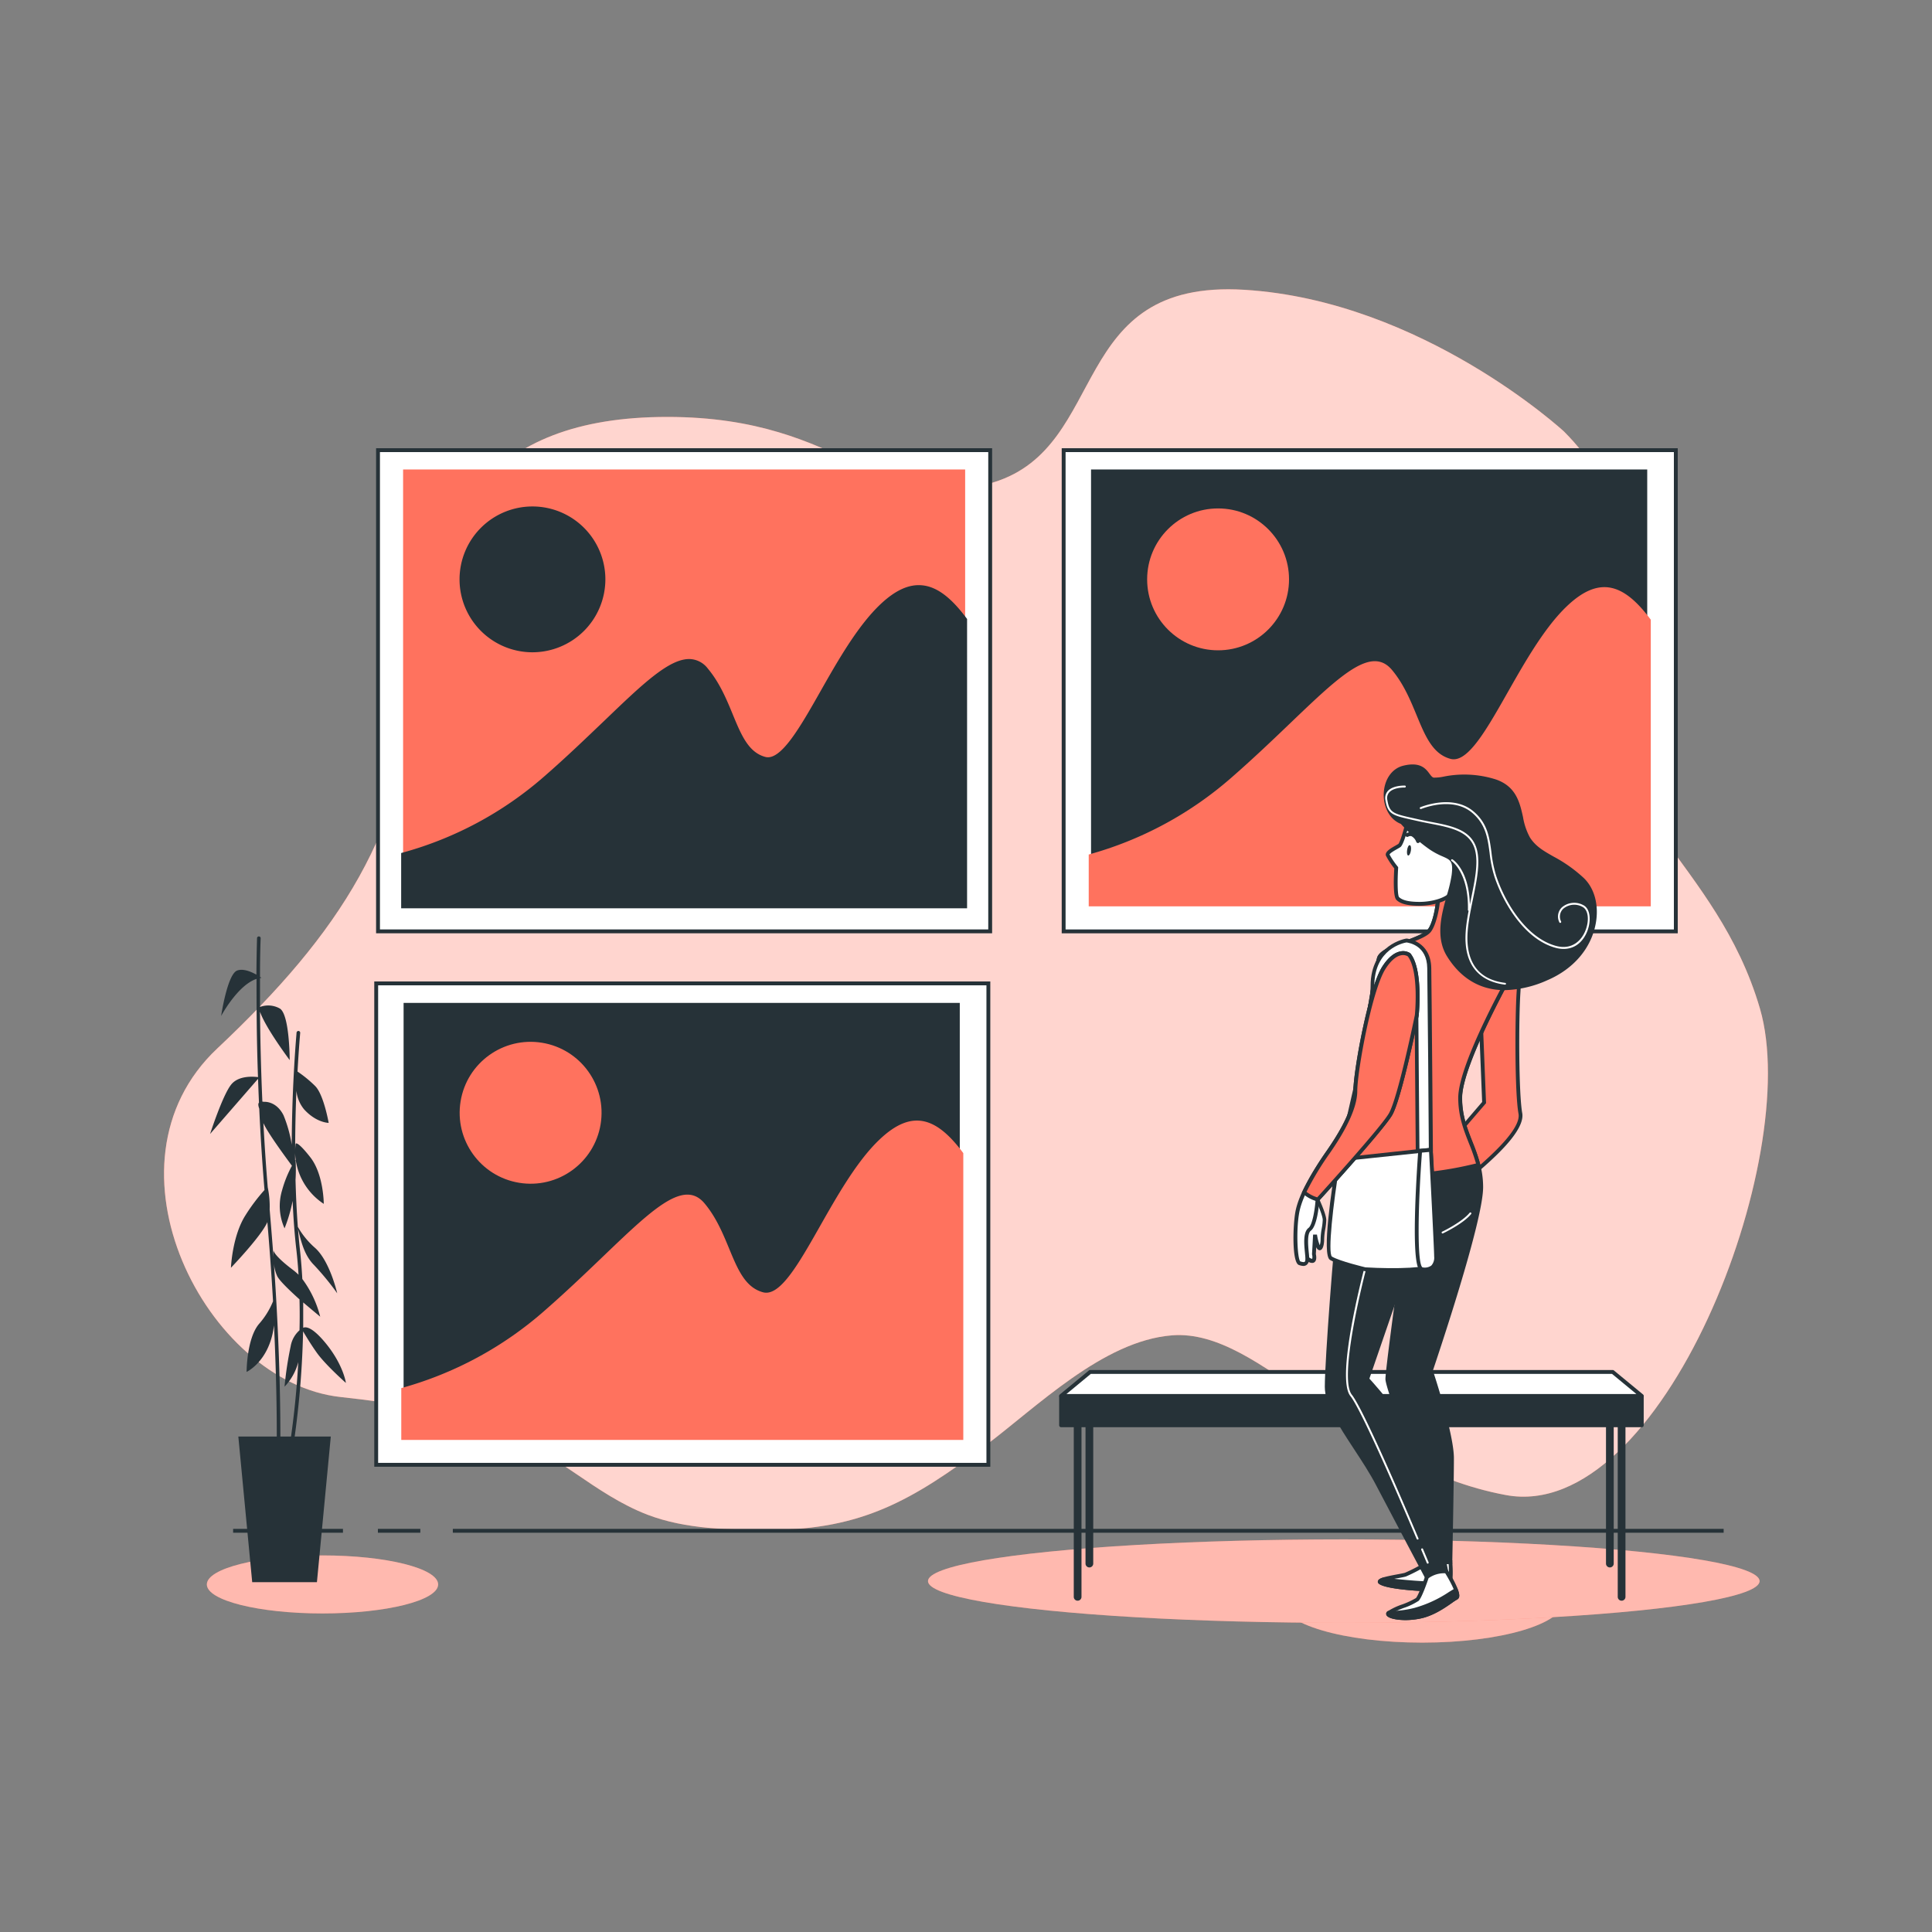 <svg xmlns="http://www.w3.org/2000/svg" viewBox="0 0 500 500"><rect x="0" y="0" width="500" height="500" fill="#808080" stroke="none"/><g id="background-simple--inject-7"><path d="M404.75,111.66S368.11,77.84,322.08,75s-34.76,40.39-64.83,49.79S219.68,107.9,172.7,107.9s-62,26.3-64.82,66.7-19.73,66.7-51.67,96.76-2.81,86.43,31.95,90.19c14,1.51,28.75,3.91,41.94,9C143.69,375.72,154,386.8,167.55,392c10.06,3.84,21.11,3.9,31.88,3.91,23.64,0,36.93-7.81,55.35-21.61,13.56-10.15,30.66-27.29,48.51-28.71,23.48-1.88,46,33.82,86.43,41.33s77-87.37,65.76-125.88-43.22-51.67-36.64-83.61S418.84,125.75,404.75,111.66Z" style="fill:#FF725E"></path><path d="M404.75,111.66S368.11,77.84,322.08,75s-34.76,40.39-64.83,49.79S219.68,107.9,172.7,107.9s-62,26.3-64.82,66.7-19.73,66.7-51.67,96.76-2.81,86.43,31.95,90.19c14,1.51,28.75,3.91,41.94,9C143.69,375.72,154,386.8,167.55,392c10.06,3.84,21.11,3.9,31.88,3.91,23.64,0,36.93-7.81,55.35-21.61,13.56-10.15,30.66-27.29,48.51-28.71,23.48-1.88,46,33.82,86.43,41.33s77-87.37,65.76-125.88-43.22-51.67-36.64-83.61S418.84,125.75,404.75,111.66Z" style="fill:#fff;opacity:0.7"></path></g><g id="Shadow--inject-7"><ellipse cx="368.08" cy="414.31" rx="36.66" ry="10.8" style="fill:#FF725E"></ellipse><ellipse cx="368.08" cy="414.31" rx="36.66" ry="10.8" style="fill:#fff;opacity:0.5"></ellipse><ellipse cx="83.46" cy="410.05" rx="29.93" ry="7.51" style="fill:#FF725E"></ellipse><ellipse cx="83.46" cy="410.05" rx="29.93" ry="7.51" style="fill:#fff;opacity:0.5"></ellipse><ellipse cx="347.77" cy="409.19" rx="107.61" ry="10.8" style="fill:#FF725E"></ellipse><ellipse cx="347.77" cy="409.19" rx="107.61" ry="10.8" style="fill:#fff;opacity:0.5"></ellipse></g><g id="Plants--inject-7"><path d="M278.89,414.26h0a1,1,0,0,1-1-1v-46.1h2v46.1A1,1,0,0,1,278.89,414.26Z" style="fill:#263238"></path><path d="M281.93,405.65h0a1,1,0,0,1-1-1v-46.1h2v46.1A1,1,0,0,1,281.93,405.65Z" style="fill:#263238"></path><path d="M419.67,414.26h0a1,1,0,0,0,1-1v-46.1h-2v46.1A1,1,0,0,0,419.67,414.26Z" style="fill:#263238"></path><path d="M416.63,405.65h0a1,1,0,0,0,1-1v-46.1h-2v46.1A1,1,0,0,0,416.63,405.65Z" style="fill:#263238"></path><polygon points="424.89 361.26 274.61 361.26 282.12 355.06 417.37 355.06 424.89 361.26" style="fill:#fff"></polygon><path d="M424.89,361.77H274.61a.51.51,0,0,1-.32-.89l7.51-6.2a.49.49,0,0,1,.32-.12H417.37a.47.47,0,0,1,.32.12l7.52,6.2a.51.51,0,0,1-.32.89Zm-148.89-1H423.5l-6.31-5.21H282.3Z" style="fill:#263238"></path><rect x="274.61" y="361.39" width="150.28" height="7.47" style="fill:#263238"></rect><path d="M424.89,369.36H274.61a.5.5,0,0,1-.5-.5v-7.47a.5.5,0,0,1,.5-.5H424.89a.5.5,0,0,1,.5.5v7.47A.5.5,0,0,1,424.89,369.36Zm-149.78-1H424.39v-6.47H275.11Z" style="fill:#263238"></path><path d="M349.5,361.56a.5.5,0,0,1-.5-.5v-5.27a.5.5,0,1,1,1,0v5.27A.5.5,0,0,1,349.5,361.56Z" style="fill:#263238"></path><path d="M84.13,347.43c-3.4-4.07-5-4.11-5.66-3.8q0-3.22,0-6.56c2.35,2,4.4,3.69,4.4,3.69A27.79,27.79,0,0,0,78.24,331c-.14-2.48-.33-5-.6-7.42-.2-1.81-.37-3.65-.51-5.49.81,3.21,1.6,6.76,4.14,9.3a70.4,70.4,0,0,1,6,7.31S85.4,326.47,81.59,323a21,21,0,0,1-4.51-5.49c-.31-4.07-.49-8.16-.6-12.18a39,39,0,0,0,0-5.2l-.11.14c0-.63,0-1.25,0-1.87a16.44,16.44,0,0,0,7.42,13.16s0-7.62-3.49-12.07S76.51,296,76.51,296a14.64,14.64,0,0,0-.12,1.72c0-5.64.13-10.92.32-15.44a8.93,8.93,0,0,0,2,4.83c3.18,3.49,6.35,3.49,6.35,3.49s-1.27-7.3-3.49-9.53A31.67,31.67,0,0,0,77,277.32c.33-6,.68-9.85.69-10a.47.47,0,0,0-.42-.51.49.49,0,0,0-.52.42c0,.2-1.19,13-1.25,29a34.16,34.16,0,0,0-2.12-7.59c-1.91-3.81-5.08-3.49-5.08-3.49a3.12,3.12,0,0,0-.4-.05c-.38-8.76-.55-16.7-.61-23.27,1.41,4.16,7.68,12.52,7.68,12.52s0-11.75-2.54-13.34a6.1,6.1,0,0,0-5.14-.41c0-2.77,0-5.29,0-7.48l.38-.05-.38-.26c0-6.19.16-9.87.17-10a.47.47,0,1,0-.94,0c0,.1-.12,3.57-.16,9.43-1.34-.75-3.44-1.66-5-1.06-2.54,1-4.13,11.75-4.13,11.75s4.28-8,9.16-9.59c0,6.33,0,15.15.38,25.42-1.13-.15-5.1-.49-7,2-2.22,2.86-5.4,12.71-5.4,12.71l12.41-14.27c.07,2,.15,4.06.24,6.16-.28.3-.17.88.07,1.56.31,6.65.75,13.75,1.36,21.05a47.62,47.62,0,0,0-4.87,6.46c-3.49,5.4-3.81,13.66-3.81,13.66s7.87-8.18,9.42-11.81c.63,7.33,1.11,14.21,1.47,20.5A20.5,20.5,0,0,1,67,342.67c-3.18,3.81-3.18,12.38-3.18,12.38s6-2.79,7.09-12.06c.94,19.73.69,32.27.69,32.45a.47.47,0,0,0,.46.48h0a.47.47,0,0,0,.47-.46c0-.23.39-19.79-1.65-48.56a10.15,10.15,0,0,0,.87,3.38c.62,1.23,3.23,3.71,5.76,6,.07,2.73.07,5.42,0,8a7.1,7.1,0,0,0-2.28,4.1,92,92,0,0,0-1.59,10.49,14.36,14.36,0,0,0,3.55-6.37,226.89,226.89,0,0,1-2.77,25.14.48.48,0,0,0,.38.55h.09a.47.47,0,0,0,.46-.39,234.85,234.85,0,0,0,3.09-33.25c.59,1,1.85,3.13,3.46,5.41,2.22,3.18,7.62,7.94,7.62,7.94S88.89,353.15,84.13,347.43Zm-8.26-18.74c-5.08-3.81-5.08-5.08-5.08-5.08a18.27,18.27,0,0,0,0,1.87c-.3-4-.64-8.16-1-12.47a24.24,24.24,0,0,0-.5-5.73c-.47-5.72-.84-11.29-1.12-16.63,1,2.34,5.33,8.27,7.35,11v.11A29.68,29.68,0,0,0,73,308.05a14.07,14.07,0,0,0,.64,9.84,38.44,38.44,0,0,0,2.09-7.1c.19,4.32.5,8.68,1,12.92.23,2.06.4,4.12.53,6.19A14.16,14.16,0,0,0,75.87,328.69Z" style="fill:#263238"></path><polygon points="82.02 409.47 65.27 409.47 61.68 371.78 85.61 371.78 82.02 409.47" style="fill:#263238"></polygon></g><g id="Images--inject-7"><rect x="97.8" y="395.67" width="10.98" height="1" style="fill:#263238"></rect><rect x="117.19" y="395.67" width="328.89" height="1" style="fill:#263238"></rect><rect x="60.33" y="395.67" width="28.43" height="1" style="fill:#263238"></rect><rect x="97.83" y="116.46" width="158.43" height="124.58" style="fill:#fff"></rect><path d="M256.76,241.54H97.33V116H256.76Zm-158.43-1H255.76V117H98.33Z" style="fill:#263238"></path><rect x="104.32" y="121.5" width="145.46" height="113.06" style="fill:#FF725E"></rect><path d="M249.78,160.38c-6.79-9.13-13.12-11.61-21.6-3.6-13,12.25-22.33,41.77-30.25,39.61s-7.92-14.4-15.12-23S163.37,182,141,201.43a93.83,93.83,0,0,1-36.72,19.72v13.41H249.78Z" style="fill:#263238"></path><path d="M250.28,235.06H103.82v-14.3l.37-.1a93,93,0,0,0,36.52-19.6c5.86-5.1,11-10.06,15.58-14.43,9.9-9.5,17-16.37,22.41-16.06a6.13,6.13,0,0,1,4.49,2.46c3.07,3.67,4.86,8,6.45,11.86,2.17,5.27,4.05,9.83,8.42,11,4,1.08,9-7.67,14.25-16.94,4.53-8,9.67-17,15.53-22.55,3.82-3.61,7.32-5.23,10.72-4.93,3.82.33,7.51,3.06,11.62,8.59l.1.13Zm-145.46-1H249.28V160.55c-3.89-5.2-7.32-7.76-10.8-8.07-3.09-.26-6.35,1.26-10,4.67-5.75,5.43-10.84,14.4-15.34,22.32-5.94,10.45-10.62,18.7-15.38,17.4s-6.81-6.08-9.09-11.6c-1.56-3.77-3.32-8.05-6.28-11.6a5.21,5.21,0,0,0-3.79-2.1c-4.92-.26-11.94,6.46-21.66,15.78-4.56,4.38-9.74,9.34-15.61,14.46a94.08,94.08,0,0,1-36.55,19.72Z" style="fill:#263238"></path><circle cx="137.8" cy="149.94" r="18.36" style="fill:#263238"></circle><path d="M137.8,168.81a18.87,18.87,0,1,1,18.87-18.87A18.89,18.89,0,0,1,137.8,168.81Zm0-36.73a17.87,17.87,0,1,0,17.87,17.86A17.88,17.88,0,0,0,137.8,132.08Z" style="fill:#263238"></path><rect x="275.27" y="116.46" width="158.43" height="124.58" style="fill:#fff"></rect><path d="M434.2,241.54H274.77V116H434.2Zm-158.43-1H433.2V117H275.77Z" style="fill:#263238"></path><rect x="282.36" y="121.5" width="143.94" height="112.09" style="fill:#263238"></rect><path d="M427.22,160.38c-6.79-9.13-13.12-11.61-21.6-3.6-13,12.25-22.33,41.77-30.25,39.61s-7.92-14.4-15.12-23S340.8,182,318.48,201.43a93.83,93.83,0,0,1-36.72,19.72v13.41H427.22Z" style="fill:#FF725E"></path><circle cx="315.24" cy="149.94" r="18.36" style="fill:#FF725E"></circle><rect x="97.36" y="254.51" width="158.43" height="124.58" style="fill:#fff"></rect><path d="M256.29,379.59H96.86V254H256.29Zm-158.43-1H255.29V255H97.86Z" style="fill:#263238"></path><rect x="104.45" y="259.55" width="143.94" height="112.09" style="fill:#263238"></rect><path d="M249.3,298.43c-6.79-9.13-13.11-11.61-21.6-3.59-13,12.24-22.32,41.76-30.24,39.6s-7.92-14.4-15.12-23-19.45,8.64-41.77,28.08a93.83,93.83,0,0,1-36.72,19.72v13.41H249.3Z" style="fill:#FF725E"></path><circle cx="137.33" cy="287.99" r="18.36" transform="translate(-169.03 377.13) rotate(-80.73)" style="fill:#FF725E"></circle></g><g id="Character--inject-7"><path d="M341,310.54s1.78,3.83,1.78,5.21-.55,3.32-.55,5-.55,3-1.11,1.93a12.66,12.66,0,0,1-.83-3l-.27,5s.55,2.21-.83,1.65a4.59,4.59,0,0,1-2.76-3.86c0-1.66,0-6.36,1.1-8.29S339.45,308.63,341,310.54Z" style="fill:#fff"></path><path d="M339.54,326.84a1.58,1.58,0,0,1-.58-.12,5.08,5.08,0,0,1-3.08-4.34c0-2.78.13-6.7,1.18-8.53.25-.44.49-1,.73-1.52.66-1.46,1.23-2.71,2.19-2.83a1.54,1.54,0,0,1,1.37.72l.06.1c.19.41,1.83,4,1.83,5.43a16.51,16.51,0,0,1-.26,2.35,16.27,16.27,0,0,0-.29,2.63c0,.43-.05,2.58-1,2.81-.23.06-.67,0-1-.66l-.05-.11-.1,1.78c.1.44.28,1.55-.3,2.06A.92.92,0,0,1,339.54,326.84Zm.58-16.35h0c-.4.05-1,1.38-1.39,2.25-.25.55-.51,1.12-.79,1.6-1,1.82-1,6.51-1,8a4.13,4.13,0,0,0,2.45,3.41.51.51,0,0,0,.22,0,2.49,2.49,0,0,0-.06-1.12l0-.08.28-5.05,1,0a12.66,12.66,0,0,0,.72,2.77,5.11,5.11,0,0,0,.22-1.59,17.75,17.75,0,0,1,.3-2.79,15,15,0,0,0,.25-2.19c0-1-1.21-3.86-1.71-4.95C340.34,310.57,340.19,310.49,340.12,310.49Z" style="fill:#263238"></path><path d="M390.66,245.86s2.82,3.76,2.35,10.8-.47,26.31.47,31.48-11.27,14.56-13.15,16.44-4.7-9.4-4.7-9.4l8.45-9.86-.93-23.49S386.43,245.39,390.66,245.86Z" style="fill:#FF725E"></path><path d="M379.88,305.29a1.45,1.45,0,0,1-.29,0c-1.95-.54-3.9-7.75-4.45-9.95l-.06-.25,8.5-9.91-.94-23.35,0-.06c.34-1.73,3.52-16.86,8.06-16.37l.21,0,.13.17c.12.16,2.93,4,2.45,11.14-.49,7.37-.45,26.35.46,31.35.83,4.57-7.56,11.86-11.59,15.37-.78.67-1.39,1.21-1.7,1.51A1.1,1.1,0,0,1,379.88,305.29Zm-3.7-10c1.06,4.16,2.74,8.72,3.68,9,0,0,0,0,.11-.06.33-.33,1-.87,1.75-1.56,3.59-3.12,12-10.42,11.27-14.43-1-5.37-.92-25-.48-31.6.39-5.88-1.59-9.43-2.12-10.28-2.68.21-5.53,9.5-6.74,15.52l.94,23.62Z" style="fill:#263238"></path><path d="M377.89,284.14c0-9.24,14.7-34.86,14.7-34.86s-2.52-8-5.46-8.41a87.12,87.12,0,0,0-8.82-.42l-.84-10.08-1,.34c-.23.34.39-1.15.14-.77-.66,1-2.44,1.76-4.44,2.15.11,1.91-.83,7.06-2.26,8.78-2.1,2.53-12.18,4.21-13,7.15s-6.72,36.12-6.72,52.08c0,5.29-.59,13.16-1.31,21.65l16,2.55-3.29,12.22s-2.49,18.37-2.49,20.38,6.24,18.39,6.24,18.39l4.2,29.13,5.88-.15s.42-20.58.42-26.88-5.46-22.68-5.46-22.68,13-38.23,13-47.47S377.89,293.38,377.89,284.14Z" style="fill:#263238"></path><path d="M369.06,404.93l-4.26-29.51c-.73-1.92-6.25-16.5-6.25-18.52s2.39-19.7,2.49-20.45l3.16-11.74-15.88-2.54,0-.47c.64-7.56,1.31-16.05,1.31-21.6,0-16.27,5.95-49.48,6.74-52.22.53-1.87,3.79-3.1,7.24-4.4,2.47-.93,5-1.9,5.87-2.92,1.32-1.58,2.25-6.63,2.15-8.44l0-.44.42-.08c2-.4,3.59-1.14,4.13-1.94l.24-.37.45.14a.45.45,0,0,1,.27.52l.75-.25.86,10.26a79.09,79.09,0,0,1,8.43.42c3.16.45,5.6,7.9,5.87,8.75l.06.2-.11.19c-.14.26-14.63,25.62-14.63,34.62,0,4.53,1.31,7.85,2.69,11.37s2.77,7,2.77,11.73c0,9-12,44.42-13,47.47.6,1.81,5.44,16.63,5.44,22.68,0,6.23-.42,26.69-.42,26.89v.48Zm-19.67-83.6,16.06,2.57L362,336.65c0,.12-2.47,18.3-2.47,20.25,0,1.4,3.71,11.66,6.2,18.21l0,.11,4.14,28.69,5-.12c.06-3.13.41-20.71.41-26.4,0-6.15-5.38-22.36-5.44-22.52l-.05-.16.05-.16c.13-.38,13-38.25,13-47.31,0-4.52-1.31-7.85-2.7-11.36s-2.76-7-2.76-11.74c0-8.95,13.2-32.37,14.66-34.92-.75-2.27-2.9-7.55-5-7.85a86.67,86.67,0,0,0-8.75-.41h-.46l-.83-9.91-.23.08-.15.22-.44-.14-.11-.07a10.12,10.12,0,0,1-3.41,1.35c0,2.23-1,7-2.39,8.71-1,1.22-3.58,2.19-6.28,3.21-2.93,1.11-6.25,2.36-6.64,3.74-.78,2.73-6.7,35.76-6.7,52C350.67,305.58,350,313.86,349.39,321.33Z" style="fill:#263238"></path><path d="M373.35,319.22a.24.24,0,0,1-.23-.14.24.24,0,0,1,.12-.33c.05,0,5.14-2.48,7.1-4.88a.25.25,0,1,1,.39.32c-2,2.48-7.06,4.9-7.28,5Z" style="fill:#fff"></path><path d="M369.49,404.42a43.33,43.33,0,0,1-5.79,3.1c-1.45.42-6.62,1-6.62,1.86s7.65,1.86,10.55,1.86a62.45,62.45,0,0,0,6.82-.2c1.45-.21.92-6.77.92-6.77Z" style="fill:#fff"></path><path d="M367.63,411.74c-.11,0-11.05-.54-11.05-2.36,0-.91,1.45-1.27,5-1.93.81-.15,1.57-.29,2-.41a40.89,40.89,0,0,0,5.67-3l.11-.08,6.49-.16,0,.47c.21,2.63.32,7.06-1.35,7.3A61.13,61.13,0,0,1,367.63,411.74Zm-9.78-2.39a42.91,42.91,0,0,0,9.78,1.39,60.93,60.93,0,0,0,6.75-.2c.43-.17.73-2.63.52-5.75l-5.26.13a40.54,40.54,0,0,1-5.8,3.08c-.45.13-1.2.27-2.07.43A28.27,28.27,0,0,0,357.85,409.35Z" style="fill:#263238"></path><path d="M370.87,409.77c-3.83,0-10.1-.68-12.85-1-.56.19-.94.39-.94.61,0,.83,7.65,1.86,10.55,1.86a62.45,62.45,0,0,0,6.82-.2c.38-.06.62-.54.77-1.23C374,409.79,372.47,409.77,370.87,409.77Z" style="fill:#263238"></path><path d="M367.63,411.74c-.11,0-11.05-.54-11.05-2.36,0-.58.65-.87,1.28-1.09l.11,0h.11c2.57.3,9,1,12.79,1,1.6,0,3.08,0,4.36,0h.61l-.13.6c-.08.37-.33,1.49-1.19,1.61A61.13,61.13,0,0,1,367.63,411.74Zm-9.77-2.38a43.13,43.13,0,0,0,9.77,1.38,60.93,60.93,0,0,0,6.75-.2h0a.59.59,0,0,0,.17-.24c-1.12,0-2.36,0-3.68,0-3.83,0-10.13-.68-12.79-1Z" style="fill:#263238"></path><path d="M387.13,240.87a87.12,87.12,0,0,0-8.82-.42l-.84-10.08-1,.34c-.23.34.39-1.15.14-.77-.66,1-2.44,1.76-4.44,2.15.11,1.91-.83,7.06-2.26,8.78-2.1,2.53-12.18,4.21-13,7.15s-6.72,36.12-6.72,52.08c0,.84,0,1.75-.05,2.72,6.55,1.56,17.29,2.46,32.48-1.35-1.49-5.84-4.71-10.22-4.71-17.33,0-9.24,14.7-34.86,14.7-34.86S390.07,241.3,387.13,240.87Z" style="fill:#FF725E"></path><path d="M362.43,304.66A53.4,53.4,0,0,1,350,303.3l-.39-.09v-.41c0-.95.05-1.86.05-2.7,0-16.27,5.95-49.48,6.74-52.22.53-1.87,3.79-3.1,7.24-4.4,2.47-.93,5-1.9,5.87-2.92,1.32-1.58,2.25-6.63,2.15-8.44l0-.44.42-.08c2-.4,3.59-1.14,4.13-1.94l.24-.37.45.14a.45.45,0,0,1,.27.52l.75-.25.86,10.26a79.09,79.09,0,0,1,8.43.42c3.16.45,5.6,7.9,5.87,8.75l.06.2-.11.19c-.14.26-14.63,25.62-14.63,34.62,0,4.53,1.31,7.86,2.69,11.38a48,48,0,0,1,2,5.83l.12.48-.49.13A83.54,83.54,0,0,1,362.43,304.66Zm-11.8-2.24c6.26,1.43,16.66,2.3,31.36-1.31a52.68,52.68,0,0,0-1.84-5.23c-1.36-3.45-2.76-7-2.76-11.74,0-8.95,13.2-32.37,14.66-34.92-.75-2.27-2.9-7.55-5-7.85a86.67,86.67,0,0,0-8.75-.41h-.46l-.83-9.91-.23.08-.15.22-.44-.14-.11-.07a10.12,10.12,0,0,1-3.41,1.35c0,2.23-1,7-2.39,8.71-1,1.22-3.58,2.19-6.28,3.21-2.93,1.11-6.25,2.36-6.64,3.74-.78,2.73-6.7,35.76-6.7,52C350.67,300.83,350.65,301.61,350.63,302.42Z" style="fill:#263238"></path><path d="M364.62,211.41s-1.65,6.86-2.47,7.41-3.3,1.64-3,2.47a22.16,22.16,0,0,0,2.19,3.29s-.46,7.1.36,7.92,2.39,1.41,5.68,1.41,7.14-1.09,8.24-2.74,2.19-3.29,2.19-3.29,1.92,0,1.92-2.75,1.38-6.31-1.92-10.15S367.64,209.21,364.62,211.41Z" style="fill:#fff"></path><path d="M367.36,234.41c-3.05,0-5-.49-6-1.55-.86-.87-.66-5.82-.52-8.12a19.67,19.67,0,0,1-2.16-3.29c-.34-1,1.16-1.87,2.48-2.61.29-.17.56-.32.74-.44.43-.39,1.51-4,2.26-7.11l0-.18.15-.11c3.21-2.33,10.33-.46,13.85,3.65,2.73,3.18,2.42,6.21,2.17,8.65-.06.65-.13,1.26-.13,1.83,0,2.53-1.48,3.09-2.13,3.21L376,231.45C374.73,233.37,370.6,234.41,367.36,234.41Zm-2.3-22.7c-.54,2.21-1.77,6.95-2.64,7.52-.19.13-.48.3-.8.48-.53.3-1.95,1.09-2,1.45a20.62,20.62,0,0,0,2.11,3.11l.11.15v.19c-.21,3.24-.18,7,.22,7.54.85.85,2.59,1.26,5.32,1.26,3.39,0,6.89-1.13,7.82-2.52l2.34-3.51h.27c.14,0,1.42-.1,1.42-2.25a19.06,19.06,0,0,1,.14-1.93c.24-2.37.51-5-1.94-7.9C374.3,211.67,367.93,209.84,365.06,211.71Z" style="fill:#263238"></path><path d="M364.16,220c-.11.74,0,1.37.28,1.41s.58-.52.7-1.26,0-1.38-.29-1.42S364.27,219.21,364.16,220Z" style="fill:#263238"></path><path d="M367,218.19a.51.51,0,0,1-.47-.32,2.75,2.75,0,0,0-1.22-1.45,1,1,0,0,0-.86.11.5.5,0,0,1-.68-.19.49.49,0,0,1,.19-.68,2,2,0,0,1,1.69-.18,3.69,3.69,0,0,1,1.81,2,.49.49,0,0,1-.28.64A.39.39,0,0,1,367,218.19Z" style="fill:#263238"></path><path d="M362.85,212.81a43,43,0,0,0,7.39,6.59c4.31,3,6.62,1.5,5.95,7.07s-5.4,14.1-1.29,20.75,11.85,11.76,25.34,6,15.21-20,9.26-25.68-11.08-6-14-10.55-1-12.16-8.53-14.8-14-.22-15.93-.46-1.65-4.62-7.73-3.15S357,210.62,362.85,212.81Z" style="fill:#263238"></path><path d="M389.4,256.25c-7.58,0-12.19-4.36-14.92-8.77-3.08-5-1.38-11,0-15.89a36.66,36.66,0,0,0,1.21-5.18c.43-3.54-.27-3.85-2.35-4.77a19.26,19.26,0,0,1-3.39-1.83,43.4,43.4,0,0,1-7.4-6.58c-3.31-1.31-4.61-5-4.43-8.08.21-3.57,2.21-6.33,5.1-7,4.39-1.07,5.81.84,6.74,2.1.46.61.76,1,1.17,1a11.66,11.66,0,0,0,2.38-.24,27,27,0,0,1,13.65.72c5.23,1.82,6.17,6,7,9.75a16.65,16.65,0,0,0,1.79,5.26c1.47,2.3,3.52,3.47,6.11,4.94a36.88,36.88,0,0,1,7.78,5.51c2.81,2.66,4,7.06,3.15,11.75-1.17,6.47-5.74,11.84-12.56,14.75A28.35,28.35,0,0,1,389.4,256.25ZM365.59,198.8a9.24,9.24,0,0,0-2.13.29c-3,.72-4.2,3.75-4.34,6.12-.17,2.76,1,6,3.9,7.13l.12,0,.09.1a42.73,42.73,0,0,0,7.29,6.51,18.64,18.64,0,0,0,3.23,1.74c2.33,1,3.43,1.71,2.93,5.8a37.14,37.14,0,0,1-1.24,5.33c-1.39,4.91-3,10.49-.11,15.09,3.65,5.91,10.91,11.71,24.71,5.83,6.5-2.77,10.86-7.87,12-14,.77-4.3-.32-8.46-2.85-10.86a36.35,36.35,0,0,0-7.58-5.36c-2.61-1.48-4.86-2.77-6.46-5.28a17.12,17.12,0,0,1-1.92-5.57c-.85-3.8-1.65-7.38-6.36-9-5.37-1.87-10.25-1.12-13.16-.67a11.86,11.86,0,0,1-2.66.24c-.85-.1-1.34-.75-1.85-1.43A4,4,0,0,0,365.59,198.8Z" style="fill:#263238"></path><path d="M389.47,254.82h0c-4.39-.55-9.73-2.9-10.18-11-.19-3.45.63-7.44,1.43-11.29.95-4.63,1.85-9,1.07-12.32-1.18-5.06-6.24-6-11.6-7.05-1-.2-2.11-.41-3.15-.64l-1.3-.29c-5.32-1.19-6.58-1.47-7.19-5.1a2.77,2.77,0,0,1,.59-2.39c1.35-1.53,4.31-1.43,4.44-1.43a.25.25,0,0,1,.24.26.25.25,0,0,1-.25.24h-.14c-.56,0-2.87.07-3.91,1.26a2.26,2.26,0,0,0-.47,2c.55,3.3,1.5,3.51,6.8,4.69l1.3.29c1,.23,2.1.44,3.13.64,5.52,1.05,10.74,2.05,12,7.43.8,3.43-.11,7.85-1.07,12.53-.79,3.82-1.6,7.78-1.42,11.16.35,6.24,3.63,9.79,9.74,10.56a.24.24,0,0,1,.22.28A.26.26,0,0,1,389.47,254.82Z" style="fill:#fff"></path><path d="M380.14,235.73h0a.24.24,0,0,1-.24-.26c.2-9.7-4.2-12.61-4.24-12.64a.26.26,0,0,1-.08-.35.24.24,0,0,1,.34-.07c.2.12,4.68,3.09,4.48,13.07A.26.26,0,0,1,380.14,235.73Z" style="fill:#fff"></path><path d="M404.64,245.58a8,8,0,0,1-2.17-.32c-7.81-2.2-13.35-11.3-15.72-18.41a32.12,32.12,0,0,1-1.25-6.18c-.51-3.78-1-7.35-4.49-10.31-5.21-4.41-13.14-1-13.22-1a.25.25,0,0,1-.33-.13.26.26,0,0,1,.13-.33c.08,0,8.3-3.53,13.74,1.08,3.65,3.08,4.14,6.75,4.66,10.63a32.31,32.31,0,0,0,1.23,6.08c2.33,7,7.76,15.94,15.39,18.09,4.16,1.17,6.73-1.35,7.76-4.11s.59-5.31-.88-6a4.39,4.39,0,0,0-4.93.52,2.79,2.79,0,0,0-.54,3.3.26.26,0,0,1-.13.33.24.24,0,0,1-.33-.13,3.3,3.3,0,0,1,.65-3.86,4.89,4.89,0,0,1,5.49-.61c1.93.9,2.09,4.08,1.14,6.63S407.87,245.58,404.64,245.58Z" style="fill:#fff"></path><path d="M366.28,320.75,353.83,356.9s12.85,14.05,14.46,20.88,6,28.92,6,28.92l-5,1.44s-7.82-14.7-12.64-23.93-13.25-18.48-13.25-25.3,2.41-38.16,3.21-44.18" style="fill:#263238"></path><path d="M369,408.73l-.19-.35c-.08-.15-7.87-14.81-12.64-23.94-1.65-3.17-3.74-6.35-5.76-9.43-3.88-5.91-7.55-11.49-7.55-16.1,0-7.06,2.44-38.39,3.22-44.25l1,.13c-.78,5.84-3.21,37.08-3.21,44.12,0,4.32,3.59,9.77,7.38,15.55,2,3.1,4.14,6.3,5.82,9.51,4.34,8.34,11.22,21.27,12.44,23.58l4.2-1.21c-.63-3.18-4.47-22.24-5.93-28.45-1.55-6.62-14.21-20.52-14.34-20.66l-.2-.21,12.55-36.43.95.33L354.4,356.78c1.7,1.88,12.85,14.4,14.38,20.89,1.59,6.75,6,28.71,6,28.93l.09.45Z" style="fill:#263238"></path><path d="M369.49,404.67a.25.25,0,0,1-.23-.15s-.54-1.3-1.45-3.45a.25.25,0,0,1,.14-.33.24.24,0,0,1,.32.13c.91,2.15,1.45,3.45,1.45,3.45a.26.26,0,0,1-.13.33Z" style="fill:#fff"></path><path d="M366.86,398.42a.25.25,0,0,1-.23-.15c-4.22-10-14.33-33.49-17.17-37-3.79-4.74,3.26-31.67,3.56-32.82a.26.26,0,0,1,.31-.18.27.27,0,0,1,.18.31c-.08.28-7.29,27.84-3.65,32.38,2.76,3.46,12,24.76,17.23,37.15a.24.24,0,0,1-.13.33A.18.18,0,0,1,366.86,398.42Z" style="fill:#fff"></path><path d="M370.33,297.58l-23.95,2.52s-4,24.26-1.94,25.52,8.83,2.86,8.83,2.86,17.06,1,17.9-1.49S370.33,297.58,370.33,297.58Z" style="fill:#fff"></path><path d="M360.62,329.21c-3,0-5.85-.14-7.38-.23-.37-.08-6.92-1.65-9.06-2.93s.48-18.64,1.71-26l.06-.38L370.79,297l0,.52c.17,2.76,1.66,27.05.81,29.59C371.08,328.82,365.63,329.21,360.62,329.21Zm-13.8-28.65c-1.9,11.43-3.19,23.68-2.12,24.64,2,1.2,8.61,2.77,8.68,2.79,7.94.47,16.87.17,17.31-1.16.65-1.95-.35-20.89-.83-28.7Z" style="fill:#263238"></path><path d="M370.33,297.58s-.32-41.57-.42-47c-.13-6.68-5.88-7.14-5.88-7.14s-8.82,1.26-8.82,11.76-8.83,44.94-8.83,44.94l3.6-.77,9-47.53s.84-3.78,4.2-3.78,3.36,4.2,3.36,7.56.34,42.34.34,42.34Z" style="fill:#fff"></path><path d="M345.7,300.76l.2-.78c.09-.35,8.81-34.5,8.81-44.82,0-10.81,9.15-12.25,9.25-12.26h.11c.06,0,6.21.58,6.34,7.63.1,5.41.41,46.63.42,47V298l-4.43.43v-.55c0-.39-.34-39-.34-42.34,0-4-.21-7.06-2.86-7.06-2.93,0-3.71,3.35-3.72,3.38l-9.06,47.84ZM364,243.9c-.79.13-8.33,1.65-8.33,11.26s-7.3,39-8.64,44.28l2.48-.53,8.95-47.21c.32-1.46,1.71-4.18,4.69-4.18,3.86,0,3.86,4.65,3.86,8.06,0,3.1.3,37,.34,41.79l2.43-.24c0-4.56-.32-41.48-.41-46.58C369.3,244.66,364.64,244,364,243.9Z" style="fill:#263238"></path><path d="M364.65,247.08s-2.95-2.17-6.49,3.33-7.41,26.69-7.41,31.91-4.39,12-7,15.77c-3.79,5.51-7.23,11.24-8,15.66s-.63,12.75.57,13.16,2,.4,2-1.21-1-6.33.63-7.53,2-7.63,2-7.63,16.46-18.08,18.87-22.09,6.83-25.71,6.83-25.71S367.86,251.1,364.65,247.08Z" style="fill:#fff"></path><path d="M337.37,327.63a3.9,3.9,0,0,1-1.22-.25c-1.82-.61-1.57-10.05-.91-13.72.9-5,5.06-11.42,8.12-15.86,1.7-2.48,6.89-10,6.89-15.48,0-5.15,3.89-26.6,7.49-32.18,1.48-2.3,3.06-3.61,4.7-3.92a3.39,3.39,0,0,1,2.51.46l.09.09c3.3,4.13,2.17,15.54,2.12,16-.19.93-4.47,21.86-6.9,25.9-2.33,3.88-17.22,20.28-18.82,22-.08,1.21-.55,6.6-2.19,7.83-1,.75-.72,3.76-.55,5.55.07.64.12,1.19.12,1.58a2,2,0,0,1-.62,1.69A1.44,1.44,0,0,1,337.37,327.63Zm25.77-80.47a3.74,3.74,0,0,0-.55.05c-1.33.26-2.71,1.46-4,3.48-3.52,5.45-7.33,26.55-7.33,31.63s-4,11.63-7.07,16.05-7.09,10.71-7.95,15.47-.44,12,.28,12.61c.57.18.95.23,1.1.12s.21-.22.21-.87c0-.35-.05-.87-.11-1.48-.22-2.26-.52-5.36.94-6.45,1-.78,1.66-4.87,1.81-7.27v-.17l.12-.13c.16-.18,16.46-18.08,18.81-22s6.73-25.33,6.77-25.55c0-.06,1.13-11.32-1.86-15.18A2.26,2.26,0,0,0,363.14,247.16Z" style="fill:#263238"></path><path d="M364.65,247.08s-2.95-2.17-6.49,3.33-7.41,26.69-7.41,31.91-4.39,12-7,15.77a76.2,76.2,0,0,0-6.26,10.47,8.68,8.68,0,0,0,3.55,1.86c1.36-1.5,16.47-18.14,18.77-22,2.41-4,6.83-25.71,6.83-25.71S367.86,251.1,364.65,247.08Z" style="fill:#FF725E"></path><path d="M341.23,311l-.3-.08a9.28,9.28,0,0,1-3.77-2l-.25-.25.15-.32a75,75,0,0,1,6.3-10.55c1.7-2.48,6.89-10,6.89-15.48,0-5.15,3.89-26.6,7.49-32.18,1.48-2.3,3.06-3.61,4.7-3.92a3.39,3.39,0,0,1,2.51.46l.09.09c3.3,4.13,2.17,15.54,2.12,16-.19.93-4.47,21.86-6.9,25.9-2.32,3.86-17.14,20.2-18.83,22.05Zm-3.1-2.55a8.56,8.56,0,0,0,2.77,1.42c2-2.2,16.31-18,18.5-21.66,2.34-3.9,6.73-25.33,6.77-25.55,0-.06,1.13-11.32-1.86-15.18a2.48,2.48,0,0,0-1.72-.25c-1.33.26-2.71,1.46-4,3.48-3.52,5.45-7.33,26.55-7.33,31.63s-4,11.63-7.07,16.05A76.1,76.1,0,0,0,338.13,308.43Z" style="fill:#263238"></path><path d="M369.28,408.14s-1.65,5-2.48,5.79-6.61,2.69-7.44,3.52,3.31,1.86,7.86,1,8.47-4.34,9.71-5-2.61-6.82-2.61-6.82A7.14,7.14,0,0,0,369.28,408.14Z" style="fill:#fff"></path><path d="M363.83,419.28c-2.47,0-4.58-.47-5-1.26a.78.78,0,0,1,.16-.93,16.68,16.68,0,0,1,3.89-1.86,21.24,21.24,0,0,0,3.56-1.65c.54-.54,1.73-3.72,2.36-5.6l.05-.15.12-.09a7.64,7.64,0,0,1,5.42-1.54l.22,0,.12.19c.78,1.26,3.3,5.48,2.89,6.94a1,1,0,0,1-.47.6,13.55,13.55,0,0,0-1.31.85c-1.87,1.31-5,3.51-8.54,4.15A19.74,19.74,0,0,1,363.83,419.28Zm-3.95-1.61a13.83,13.83,0,0,0,7.25.32c3.32-.61,6.34-2.72,8.15-4a15,15,0,0,1,1.43-.93c.19-.45-1-3.2-2.69-5.9a6.89,6.89,0,0,0-4.31,1.28c-.38,1.11-1.73,5-2.55,5.84a16.68,16.68,0,0,1-3.89,1.86A29.23,29.23,0,0,0,359.88,417.67Z" style="fill:#263238"></path><path d="M367.22,418.48c4.54-.83,8.47-4.34,9.71-5,.41-.2.27-1-.1-2l-.11.06c-1.84,1-6,4-10.53,5a25.94,25.94,0,0,1-6.83.83C358.53,418.27,362.67,419.31,367.22,418.48Z" style="fill:#263238"></path><path d="M363.83,419.28c-2.47,0-4.58-.47-5-1.26a.78.78,0,0,1,.16-.93l.17-.16.23,0a26.1,26.1,0,0,0,6.68-.81A31.07,31.07,0,0,0,375,412c.57-.35,1.06-.65,1.45-.86l.58-.27.24.48c.22.58.8,2.12-.14,2.59a13.55,13.55,0,0,0-1.31.85c-1.87,1.31-5,3.51-8.54,4.15A19.74,19.74,0,0,1,363.83,419.28Zm-3.18-1.34a16.25,16.25,0,0,0,6.48.05c3.32-.61,6.34-2.72,8.15-4a13.81,13.81,0,0,1,1.43-.93h0a5.51,5.51,0,0,0-.16-.79l-1,.6a31.58,31.58,0,0,1-9.26,4.23A34.51,34.51,0,0,1,360.65,417.94Z" style="fill:#263238"></path><path d="M367.55,297.83s-2.32,30.32.52,30.65,3.6-1.21,3.6-3.29-1.34-27.61-1.34-27.61Z" style="fill:#fff"></path><path d="M368.78,329a7.09,7.09,0,0,1-.77,0c-.78-.09-2.23-.25-1.77-16,.23-7.55.8-15.15.81-15.22l0-.43,3.72-.33,0,.52c.05,1,1.34,25.57,1.34,27.63a3.9,3.9,0,0,1-1.06,3.08A3.38,3.38,0,0,1,368.78,329ZM368,298.29c-1.05,14-1.29,28.89.14,29.7a2.9,2.9,0,0,0,2.29-.47,3,3,0,0,0,.73-2.33c0-1.87-1.12-23.42-1.31-27.06Z" style="fill:#263238"></path></g></svg>